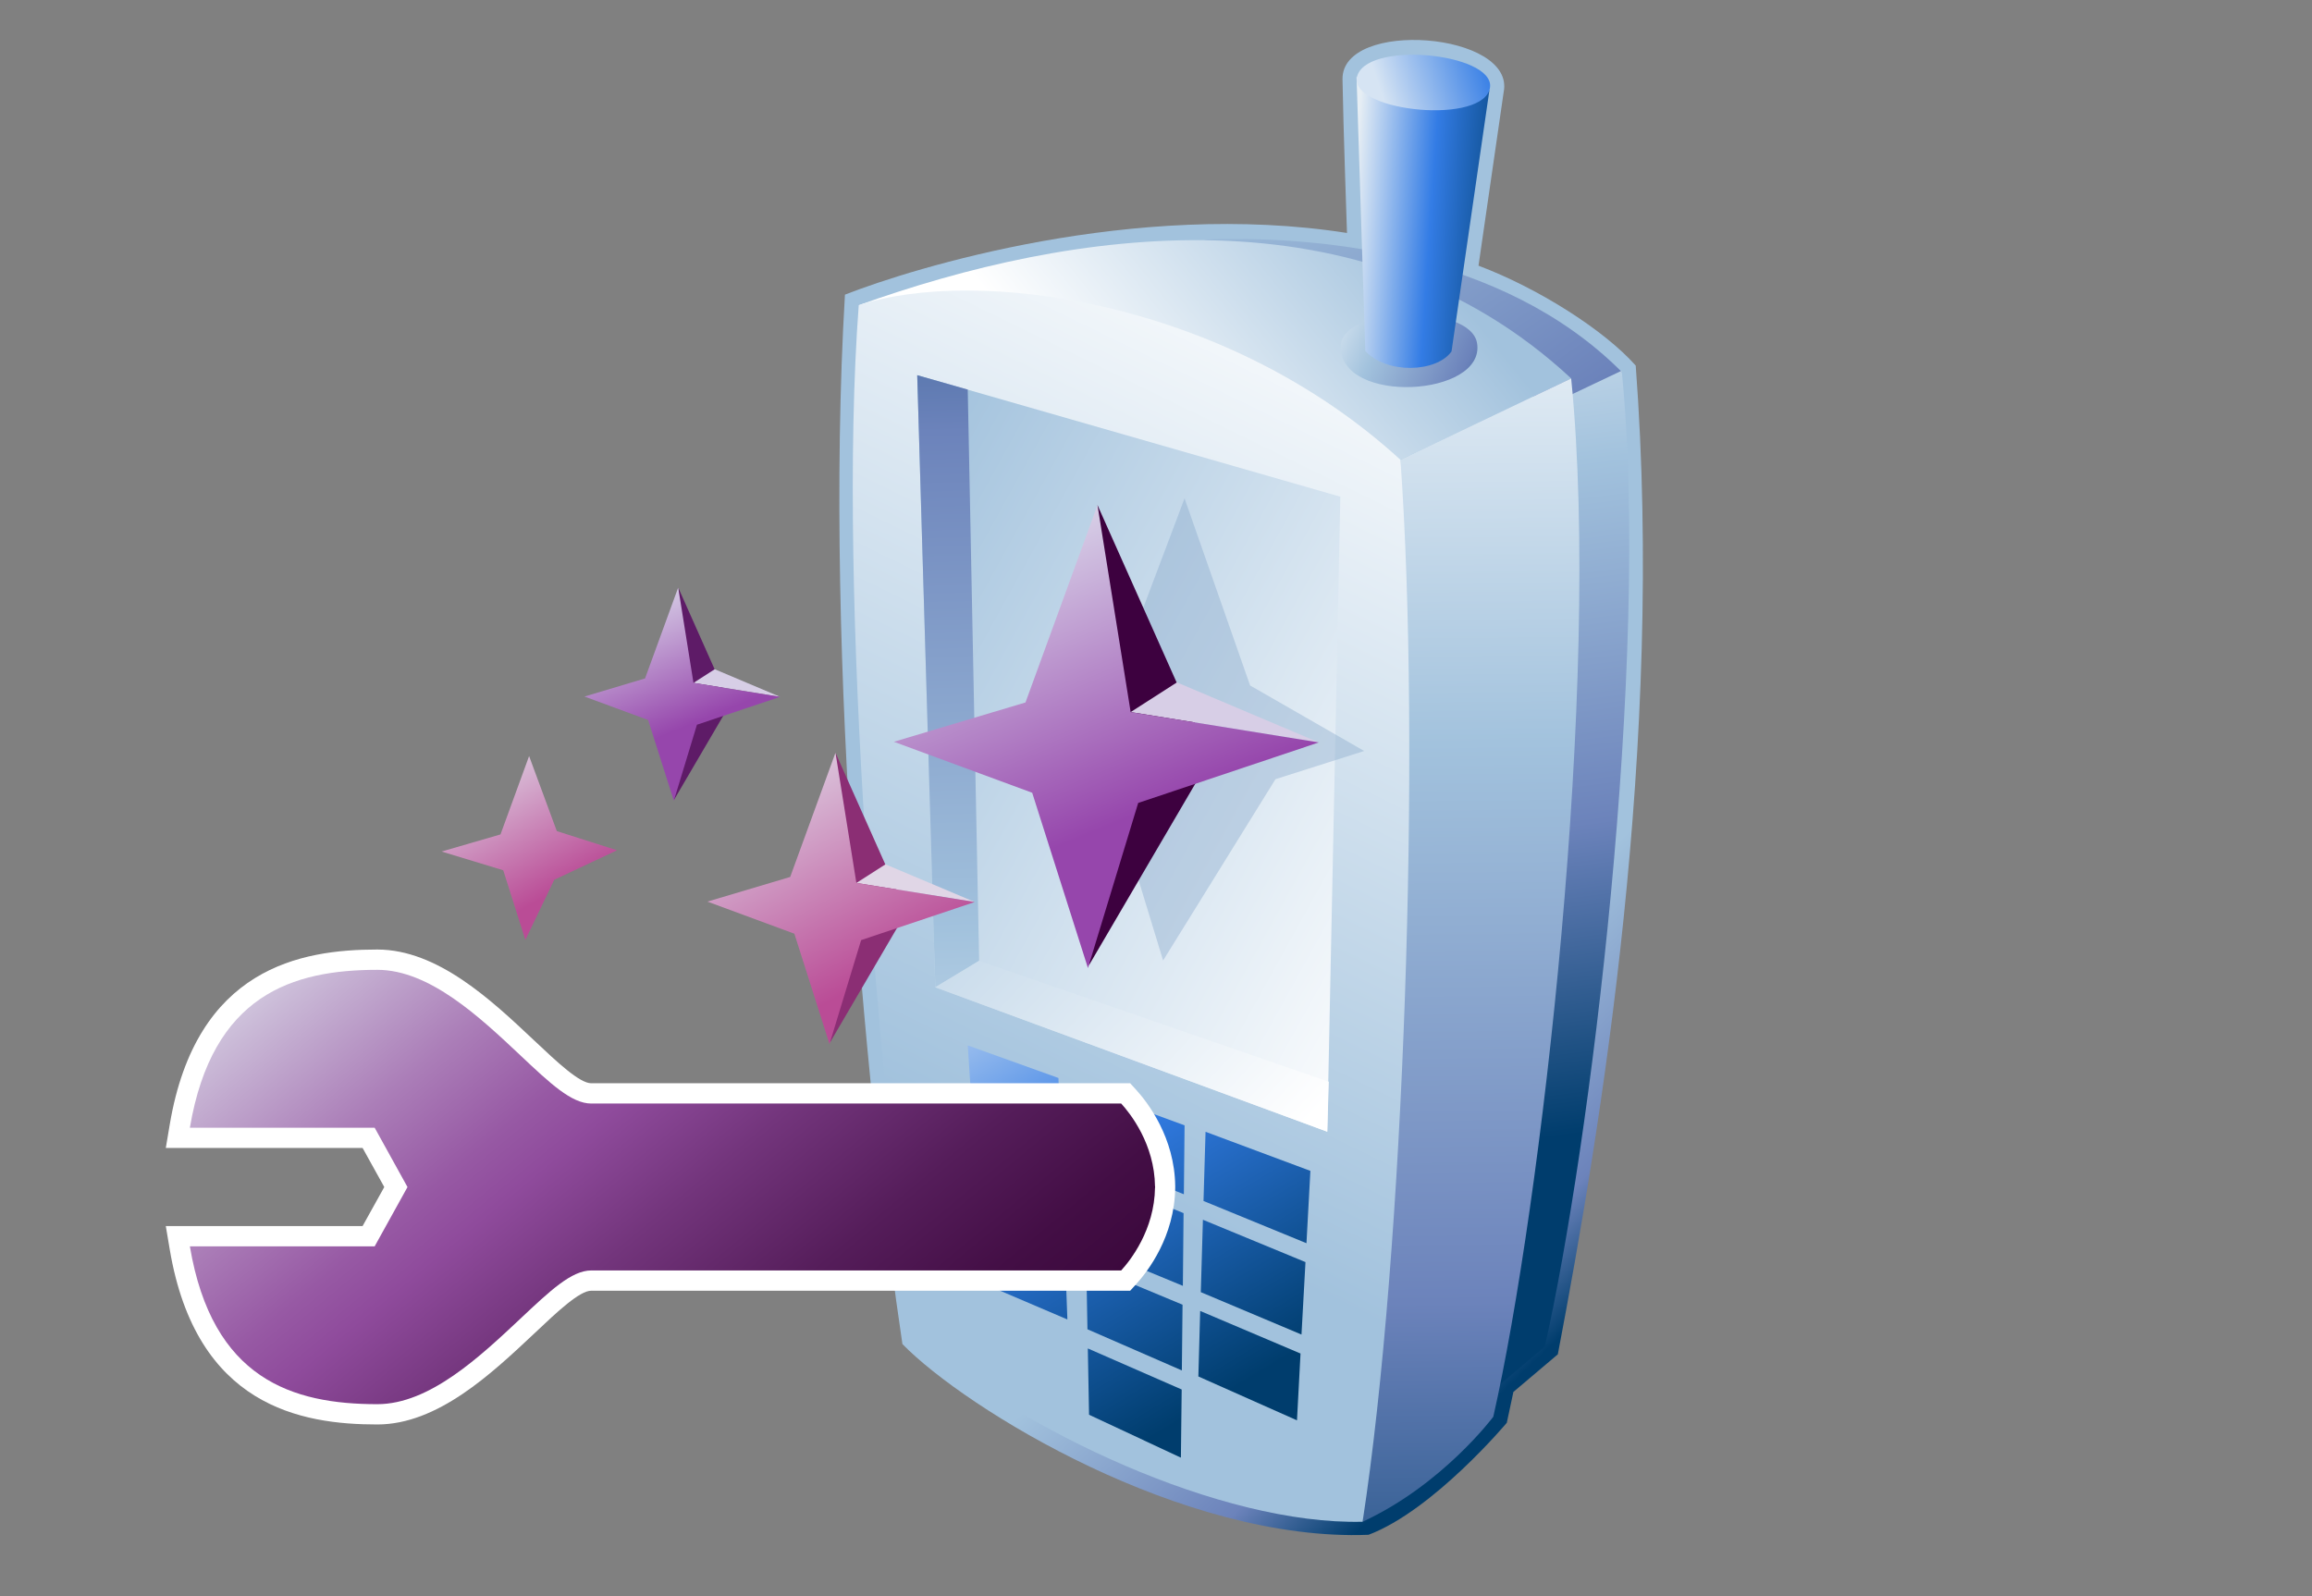 <?xml version="1.0" encoding="UTF-8"?>
<!DOCTYPE svg PUBLIC "-//W3C//DTD SVG 1.1 Tiny//EN" "http://www.w3.org/Graphics/SVG/1.1/DTD/svg11-tiny.dtd">
<svg baseProfile="tiny" height="69.047" version="1.1" viewBox="-261.986 168.754 100 69.047" width="100" xmlns="http://www.w3.org/2000/svg" xmlns:xlink="http://www.w3.org/1999/xlink">
<rect x="-261.986" y="168.754" width="100" height="69.047" fill="#808080" stroke="none"/>
<g>
<g>
<g>
<g>
<linearGradient gradientTransform="matrix(1.136 0 0 1.136 291.997 -1739.79)" gradientUnits="userSpaceOnUse" id="XMLID_182_" x1="-432.338" x2="-422.9" y1="1716.224" y2="1726.065">
<stop offset="0" style="stop-color:#A2C2DD"/>
<stop offset="0.1" style="stop-color:#A2C2DD"/>
<stop offset="0.714" style="stop-color:#6C83BB"/>
<stop offset="0.989" style="stop-color:#003D6D"/>
<stop offset="1" style="stop-color:#003D6D"/>
</linearGradient>
<path d="M-203.919,172.186c0.03,1.943,0.194,6.646,0.194,6.646c-9.199-1.441-18.742,1.504-21.715,2.668      c-0.941,15.908,1.072,35.963,2.486,45.396c2.748,2.817,12.134,8.571,20.162,8.25c2.804-1.06,5.979-4.845,5.979-4.845      s0.219-1.022,0.285-1.334c0.271-0.229,1.922-1.627,1.922-1.627c1.868-9.821,4.608-26.317,3.369-42.771      c-1.348-1.523-4.193-3.338-6.8-4.322l1.087-7.5C-196.413,170.145-203.961,169.559-203.919,172.186z" fill="url(#XMLID_182_)"/>
<g>
<g>
<g>
<linearGradient gradientTransform="matrix(1.136 0 0 1.136 291.997 -1739.79)" gradientUnits="userSpaceOnUse" id="XMLID_183_" x1="-439.735" x2="-425.826" y1="1682.512" y2="1702.326">
<stop offset="0" style="stop-color:#A2C2DD"/>
<stop offset="0.1" style="stop-color:#A2C2DD"/>
<stop offset="0.714" style="stop-color:#6C83BB"/>
<stop offset="0.989" style="stop-color:#003D6D"/>
<stop offset="1" style="stop-color:#003D6D"/>
</linearGradient>
<path d="M-209.892,179.115c4.789-0.174,12.858,0.509,18.063,5.74l-3.077,1.424L-209.892,179.115z" fill="url(#XMLID_183_)"/>
<linearGradient gradientTransform="matrix(1.136 0 0 1.136 291.997 -1739.79)" gradientUnits="userSpaceOnUse" id="XMLID_184_" x1="-431.956" x2="-427.036" y1="1684.417" y2="1723.191">
<stop offset="0" style="stop-color:#FFFFFF"/>
<stop offset="0.35" style="stop-color:#A2C2DD"/>
<stop offset="0.7" style="stop-color:#6C83BB"/>
<stop offset="1" style="stop-color:#003D6D"/>
</linearGradient>
<path d="M-194.4,186.004l-3.248,43.096l2.479-2.098c1.939-8.559,4.582-29.666,3.326-42.213         L-194.4,186.004z" fill="url(#XMLID_184_)"/>
<linearGradient gradientTransform="matrix(1.136 0 0 1.136 291.997 -1739.79)" gradientUnits="userSpaceOnUse" id="XMLID_185_" x1="-447.903" x2="-435.173" y1="1697.829" y2="1687.593">
<stop offset="0" style="stop-color:#FFFFFF"/>
<stop offset="0.15" style="stop-color:#FFFFFF"/>
<stop offset="1" style="stop-color:#A2C2DD"/>
</linearGradient>
<path d="M-224.843,181.956c9.123-3.269,21.754-5.259,30.816,3.17l-7.388,3.519L-224.843,181.956z" fill="url(#XMLID_185_)"/>
<linearGradient gradientTransform="matrix(1.136 0 0 1.136 291.997 -1739.79)" gradientUnits="userSpaceOnUse" id="XMLID_186_" x1="-431.825" x2="-431.211" y1="1687.08" y2="1747.893">
<stop offset="0" style="stop-color:#FFFFFF"/>
<stop offset="0.35" style="stop-color:#A2C2DD"/>
<stop offset="0.7" style="stop-color:#6C83BB"/>
<stop offset="1" style="stop-color:#003D6D"/>
</linearGradient>
<path d="M-201.415,188.643l-1.636,45.939c3.459-1.598,5.654-4.543,5.654-4.543         c2.045-9.023,4.692-31.68,3.368-44.914L-201.415,188.643z" fill="url(#XMLID_186_)"/>
<linearGradient gradientTransform="matrix(1.136 0 0 1.136 291.997 -1739.79)" gradientUnits="userSpaceOnUse" id="XMLID_187_" x1="-437.957" x2="-429.104" y1="1691.006" y2="1694.865">
<stop offset="0" style="stop-color:#FFFFFF"/>
<stop offset="0.35" style="stop-color:#A2C2DD"/>
<stop offset="0.7" style="stop-color:#6C83BB"/>
<stop offset="1" style="stop-color:#003D6D"/>
</linearGradient>
<path d="M-198.099,183.602c0.373,2.324-5.947,2.682-5.896,0.127         C-203.959,181.971-198.375,181.87-198.099,183.602z" fill="url(#XMLID_187_)"/>
<linearGradient gradientTransform="matrix(1.136 0 0 1.136 291.997 -1739.79)" gradientUnits="userSpaceOnUse" id="XMLID_188_" x1="-436.134" x2="-429.439" y1="1687.851" y2="1688.305">
<stop offset="0" style="stop-color:#E6EEF4"/>
<stop offset="0.444" style="stop-color:#337CE5"/>
<stop offset="0.938" style="stop-color:#003D6D"/>
<stop offset="1" style="stop-color:#003D6D"/>
</linearGradient>
<path d="M-203.312,172.086c0,0,0.381,11.818,0.379,11.85c0.914,1.01,3.08,0.937,3.729,0.021         l1.638-11.297L-203.312,172.086z" fill="url(#XMLID_188_)"/>
<linearGradient gradientTransform="matrix(1.136 0 0 1.136 291.997 -1739.79)" gradientUnits="userSpaceOnUse" id="XMLID_189_" x1="-433.023" x2="-449.688" y1="1689.277" y2="1723.395">
<stop offset="0" style="stop-color:#FFFFFF"/>
<stop offset="0.05" style="stop-color:#FFFFFF"/>
<stop offset="1" style="stop-color:#A2C2DD"/>
</linearGradient>
<path d="M-224.843,181.956c5.072-1.658,15.82-0.279,23.43,6.688         c0.893,12.485,0.169,34.174-1.637,45.938c-6.137,0.151-14.801-3.974-19.373-7.94         C-223.929,216.141-225.793,194.512-224.843,181.956z" fill="url(#XMLID_189_)"/>
<linearGradient gradientTransform="matrix(1.136 0 0 1.136 291.997 -1739.79)" gradientUnits="userSpaceOnUse" id="XMLID_190_" x1="-429.648" x2="-455.63" y1="1715.748" y2="1701.379">
<stop offset="0" style="stop-color:#FFFFFF"/>
<stop offset="0.05" style="stop-color:#FFFFFF"/>
<stop offset="1" style="stop-color:#A2C2DD"/>
</linearGradient>
<polygon fill="url(#XMLID_190_)" points="-222.314,184.984 -221.532,211.461 -204.579,217.708 -204.013,190.24        "/>
<linearGradient gradientTransform="matrix(1.136 0 0 1.136 291.997 -1739.79)" gradientUnits="userSpaceOnUse" id="XMLID_191_" x1="-450.591" x2="-451.968" y1="1734.38" y2="1680.254">
<stop offset="0" style="stop-color:#FFFFFF"/>
<stop offset="0.35" style="stop-color:#A2C2DD"/>
<stop offset="0.7" style="stop-color:#6C83BB"/>
<stop offset="1" style="stop-color:#003D6D"/>
</linearGradient>
<polygon fill="url(#XMLID_191_)" points="-219.636,210.316 -220.129,185.607 -222.314,184.984 -221.532,211.461        "/>
<linearGradient gradientTransform="matrix(1.136 0 0 1.136 291.997 -1739.79)" gradientUnits="userSpaceOnUse" id="XMLID_192_" x1="-435.843" x2="-456.838" y1="1726.924" y2="1707.109">
<stop offset="0" style="stop-color:#FFFFFF"/>
<stop offset="0.15" style="stop-color:#FFFFFF"/>
<stop offset="1" style="stop-color:#A2C2DD"/>
</linearGradient>
<polygon fill="url(#XMLID_192_)" points="-221.532,211.461 -219.636,210.316 -204.513,215.549 -204.579,217.708        "/>
<linearGradient gradientTransform="matrix(1.136 0 0 1.136 291.997 -1739.79)" gradientUnits="userSpaceOnUse" id="XMLID_193_" x1="-435.196" x2="-431.128" y1="1683.219" y2="1681.906">
<stop offset="0" style="stop-color:#D6E4F3"/>
<stop offset="1" style="stop-color:#337CE5"/>
</linearGradient>
<path d="M-197.568,172.661c-0.542,1.532-6.296,0.85-5.695-0.679         C-202.655,170.469-197.048,171.117-197.568,172.661z" fill="url(#XMLID_193_)"/>
<g>
<linearGradient gradientTransform="matrix(1.136 0 0 1.136 291.997 -1739.79)" gradientUnits="userSpaceOnUse" id="XMLID_194_" x1="-448.63" x2="-437.165" y1="1713.382" y2="1732.452">
<stop offset="0" style="stop-color:#E6EEF4"/>
<stop offset="0.444" style="stop-color:#337CE5"/>
<stop offset="0.938" style="stop-color:#003D6D"/>
<stop offset="1" style="stop-color:#003D6D"/>
</linearGradient>
<polygon fill="url(#XMLID_194_)" points="-210.048,224.65 -205.693,226.484 -205.521,223.35 -209.957,221.518         "/>
<linearGradient gradientTransform="matrix(1.136 0 0 1.136 291.997 -1739.79)" gradientUnits="userSpaceOnUse" id="XMLID_195_" x1="-446.99" x2="-435.525" y1="1712.398" y2="1731.468">
<stop offset="0" style="stop-color:#E6EEF4"/>
<stop offset="0.444" style="stop-color:#337CE5"/>
<stop offset="0.938" style="stop-color:#003D6D"/>
<stop offset="1" style="stop-color:#003D6D"/>
</linearGradient>
<polygon fill="url(#XMLID_195_)" points="-205.478,222.533 -205.308,219.404 -209.843,217.713 -209.931,220.706         "/>
<linearGradient gradientTransform="matrix(1.136 0 0 1.136 291.997 -1739.79)" gradientUnits="userSpaceOnUse" id="XMLID_196_" x1="-450.21" x2="-438.746" y1="1714.333" y2="1733.401">
<stop offset="0" style="stop-color:#E6EEF4"/>
<stop offset="0.444" style="stop-color:#337CE5"/>
<stop offset="0.938" style="stop-color:#003D6D"/>
<stop offset="1" style="stop-color:#003D6D"/>
</linearGradient>
<polygon fill="url(#XMLID_196_)" points="-210.075,225.463 -210.154,228.297 -205.888,230.195 -205.735,227.305         "/>
<linearGradient gradientTransform="matrix(1.136 0 0 1.136 291.997 -1739.79)" gradientUnits="userSpaceOnUse" id="XMLID_197_" x1="-453.55" x2="-442.087" y1="1716.345" y2="1735.412">
<stop offset="0" style="stop-color:#E6EEF4"/>
<stop offset="0.444" style="stop-color:#337CE5"/>
<stop offset="0.938" style="stop-color:#003D6D"/>
<stop offset="1" style="stop-color:#003D6D"/>
</linearGradient>
<polygon fill="url(#XMLID_197_)" points="-216.067,219.047 -219.896,217.531 -219.696,220.695 -215.948,222.208         "/>
<linearGradient gradientTransform="matrix(1.136 0 0 1.136 291.997 -1739.79)" gradientUnits="userSpaceOnUse" id="XMLID_198_" x1="-449.642" x2="-438.18" y1="1713.992" y2="1733.059">
<stop offset="0" style="stop-color:#E6EEF4"/>
<stop offset="0.444" style="stop-color:#337CE5"/>
<stop offset="0.938" style="stop-color:#003D6D"/>
<stop offset="1" style="stop-color:#003D6D"/>
</linearGradient>
<polygon fill="url(#XMLID_198_)" points="-210.781,220.415 -210.75,217.434 -215.148,215.824 -215.095,218.686         "/>
<linearGradient gradientTransform="matrix(1.136 0 0 1.136 291.997 -1739.79)" gradientUnits="userSpaceOnUse" id="XMLID_199_" x1="-452.194" x2="-440.73" y1="1715.523" y2="1734.593">
<stop offset="0" style="stop-color:#E6EEF4"/>
<stop offset="0.444" style="stop-color:#337CE5"/>
<stop offset="0.938" style="stop-color:#003D6D"/>
<stop offset="1" style="stop-color:#003D6D"/>
</linearGradient>
<polygon fill="url(#XMLID_199_)" points="-216.206,215.385 -220.127,213.977 -219.949,216.715 -216.099,218.231         "/>
<linearGradient gradientTransform="matrix(1.136 0 0 1.136 291.997 -1739.79)" gradientUnits="userSpaceOnUse" id="XMLID_200_" x1="-452.603" x2="-441.139" y1="1715.772" y2="1734.839">
<stop offset="0" style="stop-color:#E6EEF4"/>
<stop offset="0.444" style="stop-color:#337CE5"/>
<stop offset="0.938" style="stop-color:#003D6D"/>
<stop offset="1" style="stop-color:#003D6D"/>
</linearGradient>
<polygon fill="url(#XMLID_200_)" points="-214.951,226.256 -210.868,228.036 -210.838,225.193 -215.002,223.46         "/>
<linearGradient gradientTransform="matrix(1.136 0 0 1.136 291.997 -1739.79)" gradientUnits="userSpaceOnUse" id="XMLID_201_" x1="-454.901" x2="-443.437" y1="1717.152" y2="1736.221">
<stop offset="0" style="stop-color:#E6EEF4"/>
<stop offset="0.444" style="stop-color:#337CE5"/>
<stop offset="0.938" style="stop-color:#003D6D"/>
<stop offset="1" style="stop-color:#003D6D"/>
</linearGradient>
<polygon fill="url(#XMLID_201_)" points="-215.922,223.031 -219.642,221.514 -219.468,224.273 -215.819,225.831         "/>
<linearGradient gradientTransform="matrix(1.136 0 0 1.136 291.997 -1739.79)" gradientUnits="userSpaceOnUse" id="XMLID_202_" x1="-451.14" x2="-439.674" y1="1714.887" y2="1733.96">
<stop offset="0" style="stop-color:#E6EEF4"/>
<stop offset="0.444" style="stop-color:#337CE5"/>
<stop offset="0.938" style="stop-color:#003D6D"/>
<stop offset="1" style="stop-color:#003D6D"/>
</linearGradient>
<polygon fill="url(#XMLID_202_)" points="-215.079,219.497 -215.019,222.643 -210.824,224.377 -210.794,221.231         "/>
<linearGradient gradientTransform="matrix(1.136 0 0 1.136 291.997 -1739.79)" gradientUnits="userSpaceOnUse" id="XMLID_203_" x1="-454.024" x2="-442.56" y1="1716.625" y2="1735.694">
<stop offset="0" style="stop-color:#E6EEF4"/>
<stop offset="0.444" style="stop-color:#337CE5"/>
<stop offset="0.938" style="stop-color:#003D6D"/>
<stop offset="1" style="stop-color:#003D6D"/>
</linearGradient>
<polygon fill="url(#XMLID_203_)" points="-214.935,227.085 -214.882,229.954 -210.909,231.809 -210.875,228.861         "/>
</g>
</g>
</g>
</g>
</g>
</g>
<g>
<linearGradient gradientTransform="matrix(1.136 0 0 1.136 291.997 -1739.79)" gradientUnits="userSpaceOnUse" id="XMLID_204_" x1="-469.464" x2="-466.248" y1="1707.946" y2="1713.876">
<stop offset="0" style="stop-color:#E4E6EF"/>
<stop offset="1" style="stop-color:#BA4C96"/>
</linearGradient>
<polygon fill="url(#XMLID_204_)" points="-239.101,201.46 -237.902,204.706 -235.298,205.536 -238.013,206.811 -239.263,209.413      -240.22,206.4 -242.886,205.59 -240.338,204.85    "/>
<g>
<polygon fill="#5E1B67" points="-232.652,194.17 -232.826,203.342 -230.406,199.21     "/>
<polygon fill="#D7CEE6" points="-231.991,198.294 -231.072,197.704 -228.244,198.898     "/>
<linearGradient gradientTransform="matrix(1.136 0 0 1.136 291.997 -1739.79)" gradientUnits="userSpaceOnUse" id="XMLID_205_" x1="-463.119" x2="-460.91" y1="1702.09" y2="1707.475">
<stop offset="0" style="stop-color:#DEDEED"/>
<stop offset="1" style="stop-color:#9646AC"/>
</linearGradient>
<polygon fill="url(#XMLID_205_)" points="-232.652,194.17 -231.991,198.294 -228.244,198.898 -231.841,200.104       -232.841,203.393 -233.953,199.9 -236.707,198.885 -234.086,198.102     "/>
</g>
<g>
<polygon fill="#8B2E74" points="-225.849,201.315 -226.086,213.85 -222.779,208.199     "/>
<polygon fill="#E0D6E6" points="-224.945,206.949 -223.687,206.143 -219.825,207.773     "/>
<linearGradient gradientTransform="matrix(1.136 0 0 1.136 291.997 -1739.79)" gradientUnits="userSpaceOnUse" id="XMLID_206_" x1="-458.862" x2="-453.764" y1="1707.553" y2="1716.951">
<stop offset="0" style="stop-color:#E4E6EF"/>
<stop offset="1" style="stop-color:#BA4C96"/>
</linearGradient>
<polygon fill="url(#XMLID_206_)" points="-225.849,201.315 -224.945,206.949 -219.825,207.773 -224.74,209.422       -226.108,213.919 -227.627,209.145 -231.388,207.756 -227.808,206.69     "/>
</g>
<polygon fill="#87A8CB" fill-opacity="0.4" points="-202.982,201.24 -207.916,198.406 -210.751,190.313 -214.636,200.607      -211.679,210.303 -206.818,202.46    "/>
<g>
<polygon fill="#3D013F" points="-214.517,190.602 -214.892,210.52 -209.636,201.545     "/>
<polygon fill="#D7CEE6" points="-213.082,199.557 -211.082,198.273 -204.945,200.87     "/>
<linearGradient gradientTransform="matrix(1.136 0 0 1.136 291.997 -1739.79)" gradientUnits="userSpaceOnUse" id="XMLID_207_" x1="-448.848" x2="-444.05" y1="1699.264" y2="1710.956">
<stop offset="0" style="stop-color:#DEDEED"/>
<stop offset="1" style="stop-color:#9646AC"/>
</linearGradient>
<polygon fill="url(#XMLID_207_)" points="-214.517,190.602 -213.082,199.557 -204.945,200.87 -212.756,203.488       -214.929,210.631 -217.341,203.047 -223.323,200.842 -217.631,199.141     "/>
</g>
</g>
</g>
<g>
<path d="M-245.667,209.829c-3.302,0-7.83,0.782-8.976,7.563l-0.172,1.021c0,0,7.611,0,8.512,0    c0.274,0.487,0.68,1.224,0.938,1.69c-0.258,0.467-0.663,1.197-0.938,1.688c-0.901,0-8.512,0-8.512,0l0.172,1.021    c1.146,6.773,5.674,7.562,8.976,7.562c2.606,0,4.928-2.185,6.792-3.938c1.007-0.953,1.959-1.848,2.462-1.848h23.31l0.26-0.285    c0.5-0.549,1.662-2.057,1.688-4.166v-0.074c-0.024-2.106-1.188-3.615-1.688-4.164l-0.26-0.285h-23.31    c-0.502,0-1.456-0.896-2.459-1.842C-240.739,212.01-243.06,209.829-245.667,209.829z" fill="#FFFFFF"/>
<linearGradient gradientTransform="matrix(1.19 0 0 -1.19 409.219 -1476.271)" gradientUnits="userSpaceOnUse" id="XMLID_208_" x1="-551.433" x2="-530.323" y1="-1411.658" y2="-1437.054">
<stop offset="0" style="stop-color:#E6EDF3"/>
<stop offset="0.12" style="stop-color:#CABAD7"/>
<stop offset="0.272" style="stop-color:#AB7EB8"/>
<stop offset="0.384" style="stop-color:#9759A4"/>
<stop offset="0.444" style="stop-color:#8F4B9C"/>
<stop offset="0.568" style="stop-color:#73357C"/>
<stop offset="0.724" style="stop-color:#551D5A"/>
<stop offset="0.853" style="stop-color:#430E45"/>
<stop offset="0.938" style="stop-color:#3C093D"/>
<stop offset="1" style="stop-color:#3C093D"/>
</linearGradient>
<path d="M-212.027,220.104c0-0.012,0.004-0.021,0.004-0.026h-0.006c-0.021-1.839-1.074-3.162-1.463-3.587    c-0.49,0-22.921,0-22.921,0c-0.854,0-1.779-0.872-3.063-2.082c-1.752-1.649-3.931-3.702-6.189-3.702    c-3.664,0-7.137,1.075-8.109,6.83c1.377,0,7.993,0,7.993,0l1.42,2.567l-1.42,2.564c0,0-6.616,0-7.993,0    c0.969,5.754,4.442,6.828,8.109,6.828c2.26,0,4.439-2.057,6.189-3.701c1.285-1.209,2.211-2.084,3.063-2.084c0,0,22.431,0,22.921,0    c0.387-0.422,1.441-1.748,1.463-3.586h0.006C-212.023,220.12-212.027,220.111-212.027,220.104z" fill="url(#XMLID_208_)"/>
<rect fill="none" height="69.047" width="100" x="-261.986" y="168.754"/>
</g>
</g>
</svg>
